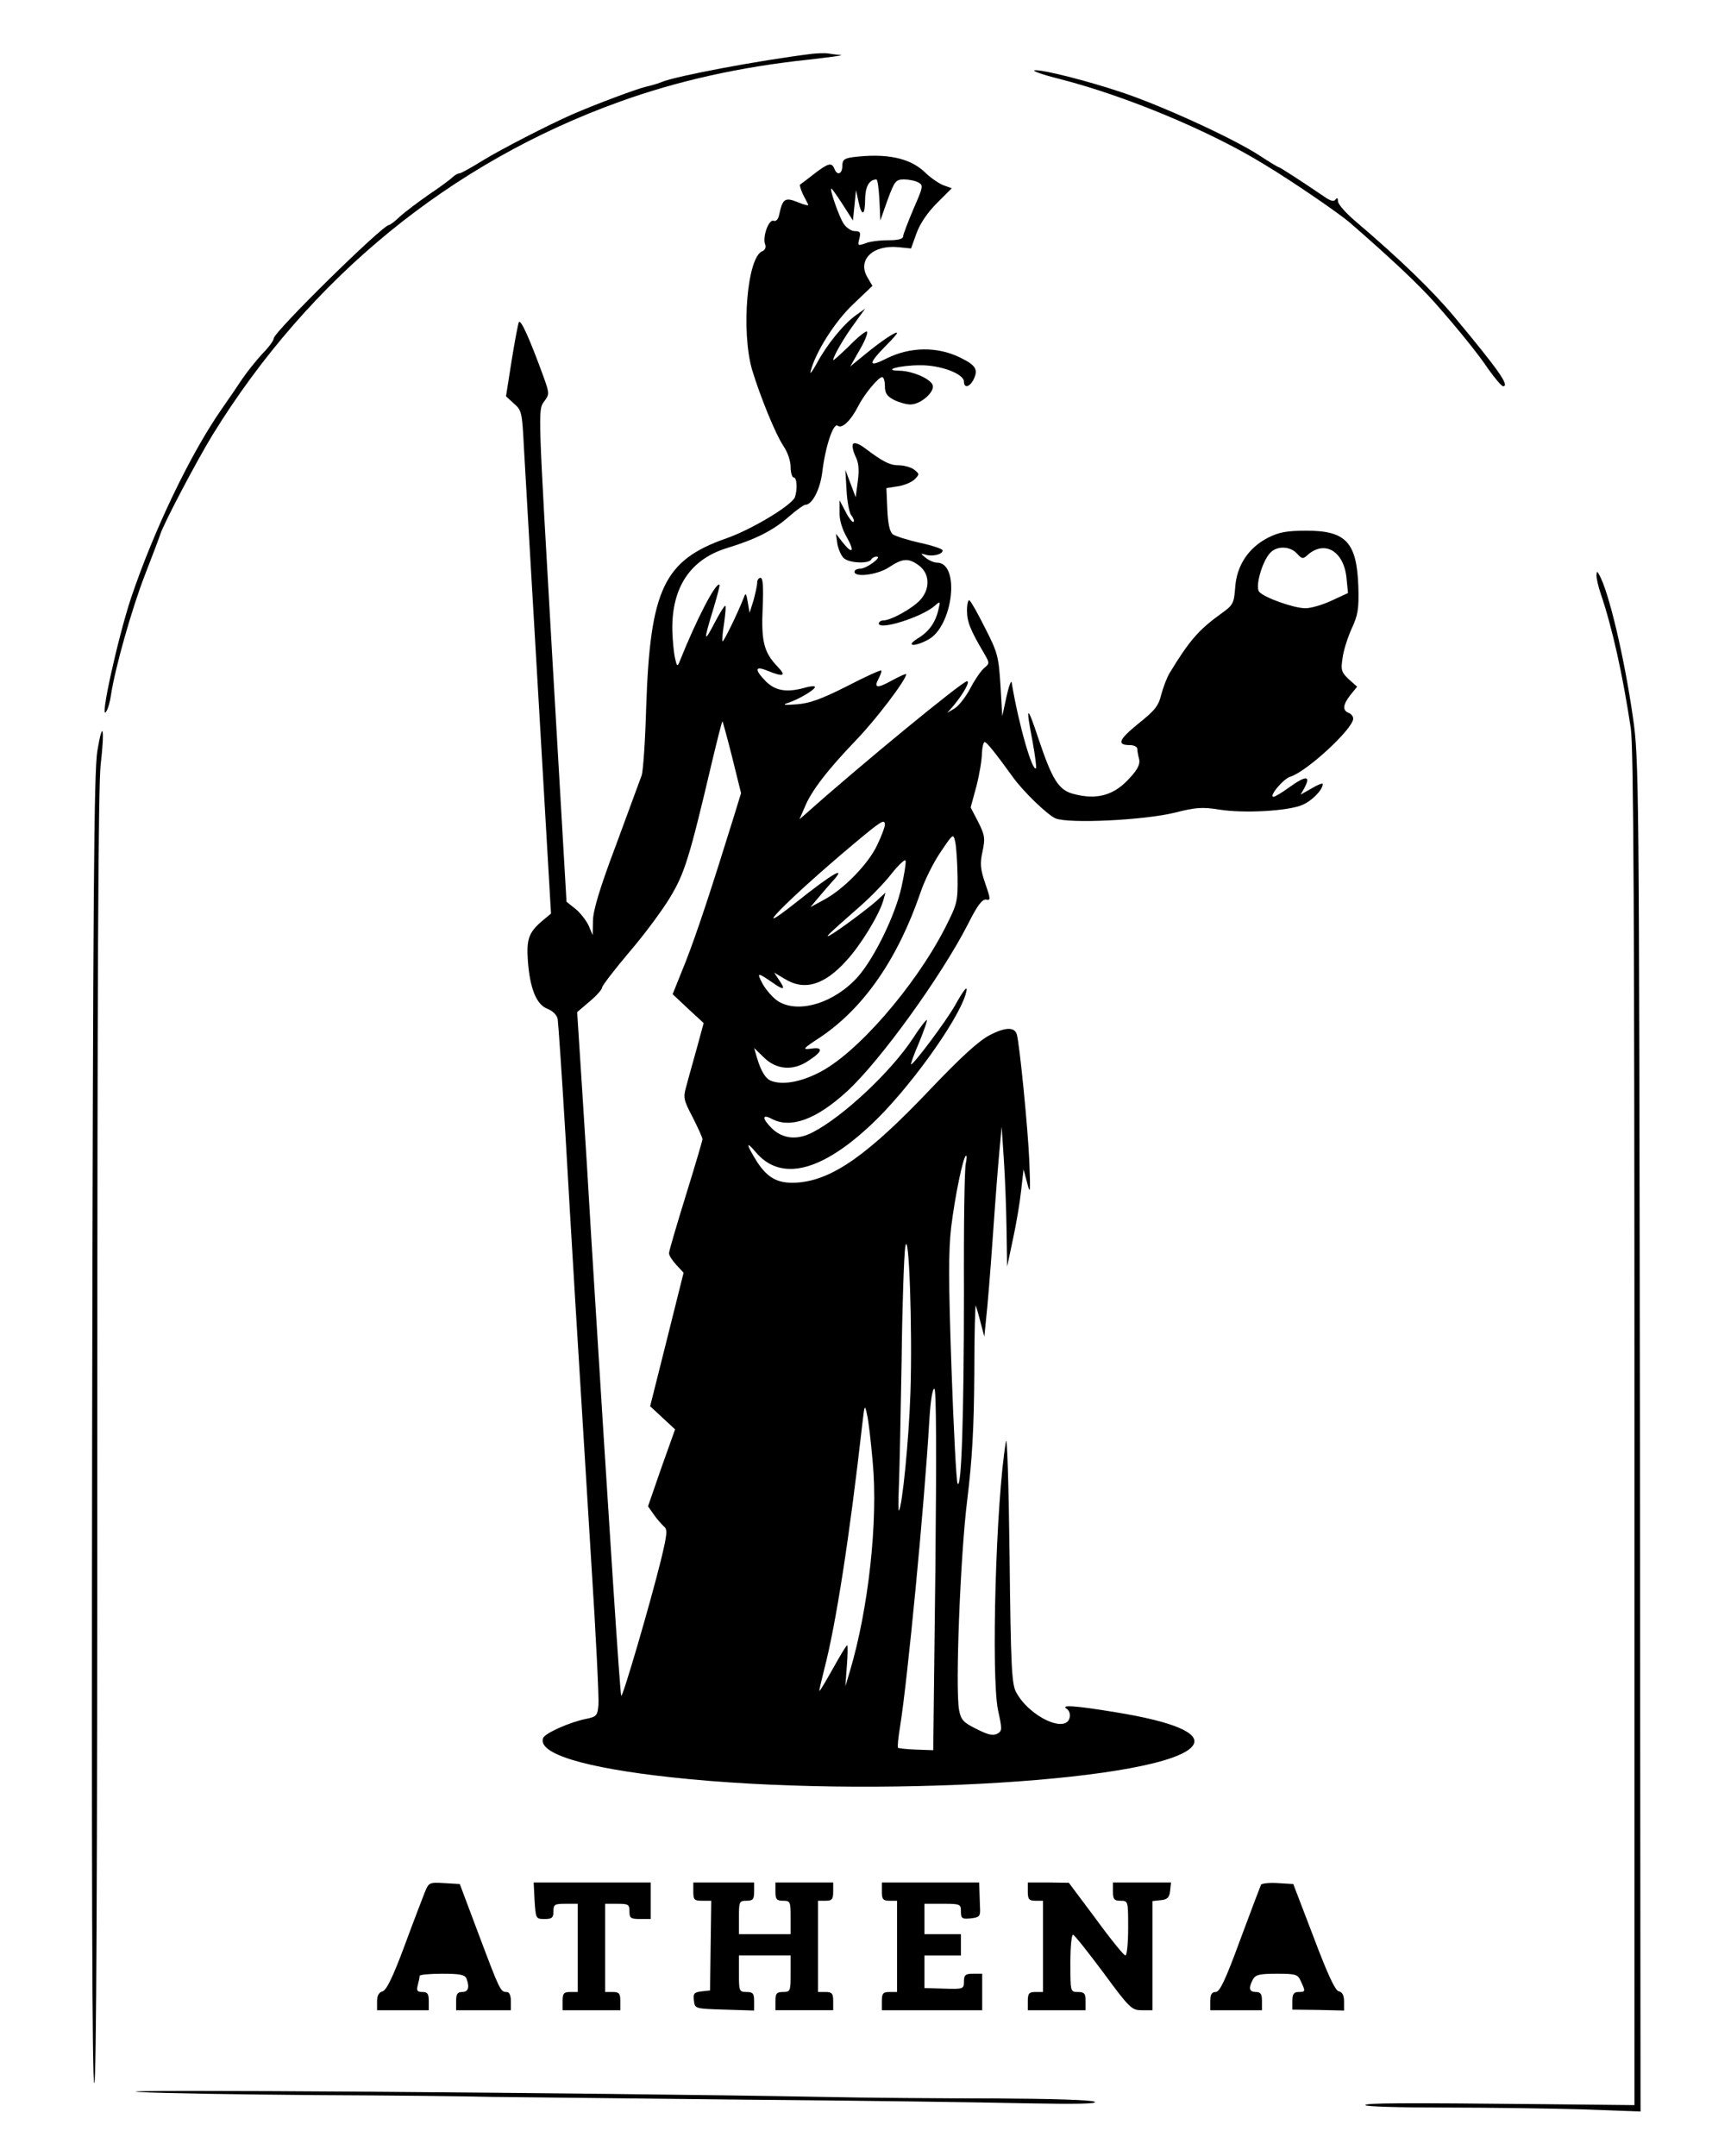 <?xml version="1.0" standalone="no"?>
<svg version="1.0" xmlns="http://www.w3.org/2000/svg"
 width="56.3px" height="70.9px" viewBox="0 0 563 709"
 preserveAspectRatio="xMidYMid meet">
<g transform="translate(0,709) scale(0.1,-0.1)"
fill="#000000" stroke="none">
<path d="M2670 6913 c-170 -21 -448 -73 -495 -93 -11 -5 -33 -11 -50 -15 -28
-6 -170 -59 -245 -92 -77 -34 -229 -112 -293 -151 -37 -23 -71 -42 -76 -42 -5
0 -16 -6 -23 -13 -7 -7 -42 -33 -78 -57 -36 -25 -78 -57 -95 -72 -16 -16 -33
-28 -36 -28 -21 0 -379 -352 -379 -373 0 -7 -17 -30 -38 -51 -20 -22 -49 -58
-64 -80 -15 -23 -46 -68 -69 -101 -103 -148 -222 -396 -298 -621 -44 -133
-105 -410 -82 -374 6 8 13 33 16 55 13 87 68 282 111 393 25 64 48 125 51 135
11 35 120 242 172 327 318 516 783 896 1340 1096 189 68 394 114 621 138 69 8
116 14 105 15 -11 1 -29 3 -40 5 -11 2 -36 1 -55 -1z"/>
<path d="M3486 6830 c218 -56 494 -171 674 -282 94 -57 243 -159 280 -191 136
-118 228 -205 280 -264 75 -85 142 -168 174 -216 22 -31 44 -57 49 -57 23 0
-16 55 -161 229 -72 86 -176 187 -325 314 -32 27 -57 56 -57 65 0 11 -3 13 -8
6 -5 -8 -17 -5 -38 10 -75 51 -145 96 -148 96 -3 0 -31 17 -63 38 -85 56 -327
167 -459 210 -111 37 -250 72 -279 71 -17 0 20 -14 81 -29z"/>
<path d="M2803 6573 c-27 -4 -33 -9 -33 -29 0 -26 -17 -33 -26 -9 -9 22 -20
19 -67 -17 -23 -18 -44 -34 -46 -35 -2 -2 2 -15 9 -31 8 -15 16 -31 18 -35 2
-4 -13 -1 -34 8 -42 17 -50 12 -61 -38 -3 -18 -11 -26 -19 -23 -16 6 -37 -53
-28 -77 4 -10 0 -19 -9 -23 -50 -19 -70 -263 -34 -389 27 -89 77 -212 103
-251 14 -20 24 -50 24 -69 0 -19 5 -35 10 -35 11 0 13 -39 4 -65 -11 -27 -142
-106 -225 -135 -206 -72 -251 -167 -264 -555 -3 -110 -10 -211 -15 -225 -5
-14 -43 -116 -84 -228 -54 -143 -76 -217 -76 -250 l-1 -47 -13 31 c-8 17 -27
42 -43 55 l-30 24 -47 808 c-46 800 -47 808 -28 835 19 25 19 27 2 76 -46 127
-78 200 -84 186 -3 -8 -14 -66 -24 -129 l-18 -114 26 -24 c26 -22 27 -30 33
-146 4 -67 25 -439 48 -826 l41 -705 -30 -25 c-44 -38 -51 -60 -46 -132 7 -90
28 -142 64 -156 18 -7 31 -20 34 -34 2 -13 14 -188 26 -389 21 -363 35 -599
85 -1407 15 -232 25 -439 23 -459 -3 -35 -6 -39 -41 -46 -54 -11 -135 -47
-141 -63 -19 -51 136 -98 421 -129 656 -72 1644 -11 1717 106 24 39 -65 77
-256 108 -134 22 -182 25 -160 11 8 -5 12 -17 10 -27 -10 -56 -132 0 -176 81
-15 26 -18 84 -22 450 -3 237 -8 400 -12 375 -33 -194 -49 -772 -26 -883 14
-64 14 -69 -3 -78 -14 -7 -31 -3 -68 16 -43 21 -51 30 -57 62 -13 69 4 510 27
693 16 130 22 236 23 412 0 131 3 232 5 225 2 -6 10 -32 16 -57 l12 -45 6 60
c4 33 14 155 22 270 8 116 18 244 22 285 l7 75 7 -105 c4 -58 8 -161 9 -230
l2 -125 19 90 c11 50 23 122 27 160 l8 70 12 -45 c10 -40 11 -31 7 70 -4 104
-32 386 -41 418 -7 26 -38 25 -90 -2 -37 -20 -94 -72 -195 -178 -201 -212
-318 -295 -430 -306 -67 -6 -102 11 -139 67 -36 58 -39 73 -5 33 82 -98 215
-66 382 92 119 112 279 333 308 425 11 37 -2 23 -35 -36 -29 -51 -135 -193
-144 -193 -2 0 9 32 26 71 16 39 28 73 26 75 -2 2 -24 -26 -47 -62 -72 -109
-229 -256 -328 -307 -51 -27 -99 -22 -135 13 -33 33 -32 48 0 31 62 -33 147
-2 248 91 109 100 310 379 397 549 31 62 47 83 60 81 15 -3 15 1 -3 53 -16 47
-18 65 -9 105 9 43 8 53 -14 97 l-25 48 19 70 c10 39 18 87 18 108 1 20 5 37
9 37 7 0 37 -38 92 -114 34 -48 114 -125 141 -137 44 -18 293 -6 393 19 67 17
90 19 145 10 81 -13 226 -5 273 15 32 13 68 50 68 69 0 4 -16 -2 -36 -14 l-37
-21 12 21 c23 43 6 43 -51 2 -22 -16 -45 -30 -50 -30 -17 0 32 59 55 66 55 17
207 158 207 191 0 8 -7 16 -15 19 -21 8 -19 27 6 59 l22 27 -28 25 c-24 23
-26 30 -20 69 3 25 17 68 30 97 21 45 24 66 22 137 -5 146 -40 185 -170 185
-66 0 -91 -5 -127 -23 -64 -33 -103 -91 -108 -163 -4 -54 -7 -59 -48 -88 -72
-52 -104 -89 -167 -193 -9 -14 -21 -46 -28 -71 -9 -38 -21 -53 -75 -96 -65
-53 -73 -71 -28 -71 13 0 24 -6 24 -12 0 -7 3 -23 6 -34 4 -15 -4 -33 -28 -59
-52 -60 -110 -77 -190 -55 -47 13 -68 47 -113 181 -38 115 -43 112 -19 -11 8
-45 13 -84 11 -86 -12 -13 -57 143 -80 281 -1 11 -9 -9 -17 -45 l-14 -65 -6
102 c-6 94 -9 107 -50 187 -24 48 -47 89 -52 92 -4 3 -8 -12 -8 -33 0 -37 10
-63 56 -141 19 -33 19 -33 -1 -50 -11 -10 -31 -40 -45 -67 -14 -26 -36 -55
-50 -64 l-25 -15 21 24 c33 40 55 80 44 80 -15 0 -352 -277 -528 -434 l-23
-20 17 39 c21 53 75 123 168 220 66 68 166 200 166 218 0 3 -20 -6 -46 -20
-50 -28 -62 -26 -44 7 6 12 10 23 8 25 -2 3 -54 -21 -114 -52 -85 -43 -123
-56 -165 -59 -41 -3 -48 -2 -27 5 34 11 88 43 88 52 0 4 -15 3 -32 -2 -60 -17
-97 -11 -129 20 -39 40 -37 53 6 35 52 -21 62 -17 32 14 -45 47 -54 83 -49
193 3 70 1 99 -7 99 -6 0 -11 -7 -11 -16 0 -9 -6 -35 -12 -58 l-13 -41 -6 35
c-5 30 -7 32 -13 15 -22 -56 -67 -147 -70 -144 -2 2 0 29 5 58 4 30 7 57 4 59
-2 2 -17 -22 -34 -54 -37 -72 -38 -63 -6 41 13 43 23 81 21 82 -11 11 -76
-114 -131 -252 -7 -18 -9 -17 -15 10 -4 17 -8 57 -9 91 -3 142 59 235 180 272
95 29 152 58 203 103 24 21 49 39 54 39 23 0 49 51 56 107 10 85 37 165 51
153 14 -11 44 18 68 66 20 39 66 94 78 94 5 0 9 -13 9 -30 0 -23 7 -33 30 -45
16 -8 40 -15 54 -15 34 0 81 42 73 64 -8 21 -66 46 -109 47 -60 1 1 18 67 18
67 1 145 -28 145 -54 0 -21 17 -19 30 4 18 35 11 49 -42 75 -75 37 -164 36
-241 -2 -63 -32 -64 -20 -2 43 19 19 35 37 35 40 0 8 -49 -24 -105 -70 l-49
-40 33 58 c18 31 27 57 21 57 -6 0 -33 -22 -60 -50 -28 -27 -50 -47 -50 -44 0
12 35 73 69 119 l36 50 -31 -22 c-40 -29 -95 -96 -128 -158 -15 -27 -24 -39
-20 -25 16 62 79 162 139 219 l64 61 -17 29 c-33 58 20 107 104 98 l40 -4 18
50 c11 31 36 68 67 99 l49 49 -28 10 c-15 6 -43 25 -62 44 -49 46 -126 62
-237 48z m89 -140 l3 -68 24 68 c23 62 27 67 54 67 15 0 37 -4 47 -10 17 -9
16 -14 -16 -87 -18 -43 -34 -84 -34 -90 0 -9 -17 -13 -49 -13 -27 0 -61 -4
-75 -10 -25 -9 -26 -8 -20 15 5 21 3 25 -15 25 -11 0 -28 11 -37 25 -15 23
-47 115 -40 115 2 0 19 -24 37 -52 l34 -53 5 50 5 50 8 -37 c11 -52 22 -48 22
8 1 41 13 63 37 64 4 0 8 -30 10 -67z m1373 -1163 c16 -18 20 -19 35 -5 56 50
119 13 128 -75 l5 -50 -54 -25 c-30 -14 -68 -25 -86 -25 -38 0 -136 35 -152
54 -14 16 9 98 35 127 22 25 66 24 89 -1z m-1857 -671 l29 -117 -24 -78 c-75
-242 -121 -381 -158 -476 l-43 -107 51 -48 51 -47 -22 -81 c-12 -44 -28 -99
-34 -123 -12 -41 -11 -47 20 -106 17 -34 32 -66 32 -72 0 -5 -25 -89 -55 -186
-30 -97 -55 -182 -55 -189 0 -7 11 -24 24 -38 l24 -26 -55 -220 -55 -219 41
-38 41 -38 -45 -126 -44 -127 19 -27 c10 -15 26 -32 33 -39 13 -10 11 -25 -9
-109 -37 -149 -126 -453 -131 -448 -4 4 -40 559 -98 1496 -8 140 -22 367 -31
503 l-16 249 41 35 c23 19 41 40 41 46 1 7 41 59 90 117 49 57 109 138 134
180 47 78 63 128 137 443 18 75 33 136 35 135 1 -2 16 -55 32 -119z m502 -221
c0 -7 -11 -37 -25 -66 -28 -61 -110 -146 -176 -181 l-44 -24 20 24 c11 13 33
39 49 57 56 60 7 33 -117 -66 -168 -133 -24 13 188 191 93 78 105 86 105 65z
m239 -170 c1 -84 -1 -90 -42 -171 -100 -194 -293 -415 -416 -475 -61 -31 -119
-40 -155 -26 -19 7 -34 33 -47 77 l-9 31 33 -32 c41 -40 97 -44 147 -9 46 30
48 45 8 39 -31 -4 -29 -1 29 37 143 96 255 257 330 476 13 39 42 98 66 133 41
61 42 62 48 35 4 -16 7 -67 8 -115z m-184 -33 c-20 -93 -90 -236 -144 -297
-76 -85 -193 -122 -261 -81 -15 9 -38 34 -51 56 -22 41 -19 41 33 5 36 -25 42
-23 21 8 l-17 26 35 -21 c65 -40 131 -20 204 62 46 50 107 150 120 197 l7 25
-28 -26 c-30 -27 -127 -99 -154 -114 -21 -11 -5 4 86 84 40 34 91 86 115 117
24 30 45 50 47 44 2 -6 -4 -44 -13 -85z m211 -911 c-4 -14 -7 -202 -6 -417 0
-407 -8 -659 -21 -635 -4 7 -13 178 -20 379 -10 288 -10 386 -1 464 13 105 40
235 49 235 3 0 2 -12 -1 -26z m-182 -754 c-5 -154 -27 -376 -38 -387 -2 -2 -2
33 0 79 2 46 6 232 9 413 2 182 8 350 12 375 12 70 24 -271 17 -480z m82 -584
l-7 -591 -56 2 c-30 1 -57 4 -60 6 -2 3 1 34 7 70 25 156 80 730 96 1004 4 69
11 110 17 106 6 -4 7 -213 3 -597z m-206 356 c18 -192 -14 -483 -75 -687 l-15
-50 5 68 c3 37 3 67 1 67 -3 0 -23 -34 -46 -75 -23 -41 -43 -75 -45 -75 -2 0
6 33 16 73 38 146 83 434 125 807 7 61 8 63 15 30 5 -19 13 -90 19 -158z"/>
<path d="M2805 5630 c-3 -6 0 -23 8 -40 11 -21 13 -44 8 -82 l-7 -53 -17 45
-17 45 4 -68 c2 -37 9 -74 16 -82 7 -9 10 -18 7 -21 -3 -3 -15 11 -26 33 l-20
38 0 -40 c-1 -25 9 -56 24 -82 27 -48 18 -57 -15 -15 l-21 27 5 -35 c4 -19 14
-41 23 -47 20 -15 79 -17 88 -3 3 6 12 10 18 10 20 -1 -34 -40 -54 -40 -10 0
-19 -4 -19 -10 0 -20 77 -10 114 15 45 30 65 31 100 4 34 -27 35 -76 2 -112
-26 -28 -96 -67 -121 -67 -8 0 -15 -5 -15 -10 0 -24 142 21 184 58 18 16 19
16 12 -13 -10 -43 -32 -73 -69 -95 -40 -25 -11 -28 34 -4 83 42 108 254 30
254 -9 0 -26 7 -37 16 -18 15 -18 15 0 10 22 -7 56 1 56 14 0 5 -33 16 -74 25
-41 9 -81 22 -90 28 -10 8 -16 35 -18 82 l-3 70 38 6 c21 3 46 14 55 23 16 16
16 18 -2 32 -11 8 -34 14 -50 14 -30 0 -53 12 -114 58 -19 14 -33 18 -37 12z"/>
<path d="M5250 5198 c0 -10 6 -37 14 -60 38 -112 72 -264 99 -443 9 -60 12
-625 12 -2304 l0 -2223 -290 3 c-483 5 -595 4 -595 -3 0 -5 118 -8 263 -8 144
0 348 -3 452 -6 l190 -7 -2 2221 c-3 2161 -3 2225 -23 2363 -27 190 -79 414
-111 469 -7 13 -8 12 -9 -2z"/>
<path d="M320 4620 c-11 -70 -14 -460 -17 -2232 -2 -1462 0 -2148 7 -2148 7 0
10 680 10 2121 0 1475 3 2149 11 2214 14 122 7 153 -11 45z"/>
<path d="M1397 868 c-7 -18 -38 -98 -67 -177 -38 -102 -59 -145 -72 -149 -12
-3 -18 -14 -18 -33 l0 -29 85 0 85 0 0 30 c0 24 -4 30 -21 30 -17 0 -20 4 -15
23 3 12 6 25 6 30 0 4 33 7 74 7 58 0 75 -3 80 -16 11 -29 6 -44 -14 -44 -16
0 -20 -7 -20 -30 l0 -30 90 0 90 0 0 30 c0 19 -5 30 -14 30 -20 0 -22 4 -92
190 l-62 165 -51 3 c-49 3 -51 2 -64 -30z"/>
<path d="M1758 840 c4 -59 4 -60 33 -60 24 0 29 4 29 25 0 23 4 25 40 25 l40
0 0 -145 0 -145 -25 0 c-21 0 -25 -5 -25 -30 l0 -30 95 0 95 0 0 30 c0 25 -4
30 -25 30 l-25 0 0 145 0 145 40 0 c36 0 40 -2 40 -25 0 -22 4 -25 35 -25 l35
0 0 60 0 60 -192 0 -193 0 3 -60z"/>
<path d="M2280 870 c0 -27 3 -30 30 -30 l29 0 -2 -147 -2 -148 -28 -3 c-24 -3
-28 -7 -25 -30 3 -27 3 -27 101 -30 l97 -3 0 31 c0 25 -4 30 -25 30 -24 0 -25
3 -25 60 l0 60 85 0 85 0 0 -60 c0 -57 -1 -60 -25 -60 -21 0 -25 -5 -25 -30
l0 -30 95 0 95 0 0 30 c0 25 -4 30 -25 30 l-25 0 0 150 0 150 25 0 c21 0 25 5
25 30 l0 30 -95 0 -95 0 0 -30 c0 -25 4 -30 25 -30 24 0 25 -3 25 -55 l0 -55
-85 0 -85 0 0 55 c0 52 1 55 25 55 21 0 25 5 25 30 l0 30 -100 0 -100 0 0 -30z"/>
<path d="M2900 870 c0 -25 4 -30 25 -30 l25 0 0 -150 0 -150 -25 0 c-21 0 -25
-5 -25 -30 l0 -30 165 0 165 0 0 60 0 60 -30 0 c-25 0 -30 -4 -30 -25 0 -25
-2 -26 -65 -24 l-65 2 0 53 0 54 60 0 60 0 0 35 0 35 -60 0 -60 0 0 50 0 50
60 0 c58 0 60 -1 60 -26 0 -22 4 -25 32 -22 28 3 32 7 31 31 -1 15 -1 41 -2
57 l-1 30 -160 0 -160 0 0 -30z"/>
<path d="M3380 870 c0 -25 4 -30 25 -30 l25 0 0 -150 0 -150 -25 0 c-21 0 -25
-5 -25 -30 l0 -30 95 0 95 0 0 30 c0 25 -4 30 -25 30 -25 0 -25 0 -25 96 0 53
4 94 9 92 5 -1 50 -58 100 -125 86 -117 93 -123 126 -123 l35 0 0 179 0 180
28 3 c21 2 28 9 30 31 l3 27 -95 0 -96 0 0 -30 c0 -25 4 -30 25 -30 25 0 25
-1 25 -90 0 -49 -4 -90 -9 -90 -5 0 -49 54 -97 120 l-89 119 -67 1 -68 0 0
-30z"/>
<path d="M4147 893 c-2 -4 -33 -86 -68 -180 -49 -134 -68 -173 -81 -173 -13 0
-18 -8 -18 -30 l0 -30 85 0 85 0 0 30 c0 23 -4 30 -20 30 -22 0 -25 12 -10 41
9 16 22 19 79 19 63 0 69 -2 79 -25 16 -34 15 -35 -8 -35 -15 0 -20 -7 -20
-29 l0 -29 85 -1 85 -2 0 30 c0 20 -6 31 -17 33 -12 2 -37 56 -83 178 l-67
175 -50 3 c-28 2 -53 -1 -56 -5z"/>
<path d="M460 211 c69 -4 328 -8 575 -10 248 -1 511 -4 585 -6 74 -1 446 -5
825 -9 380 -3 798 -9 930 -12 161 -3 235 -2 225 5 -9 6 -139 10 -330 11 -173
0 -427 2 -565 5 -765 14 -2430 26 -2245 16z"/>
</g>
</svg>
